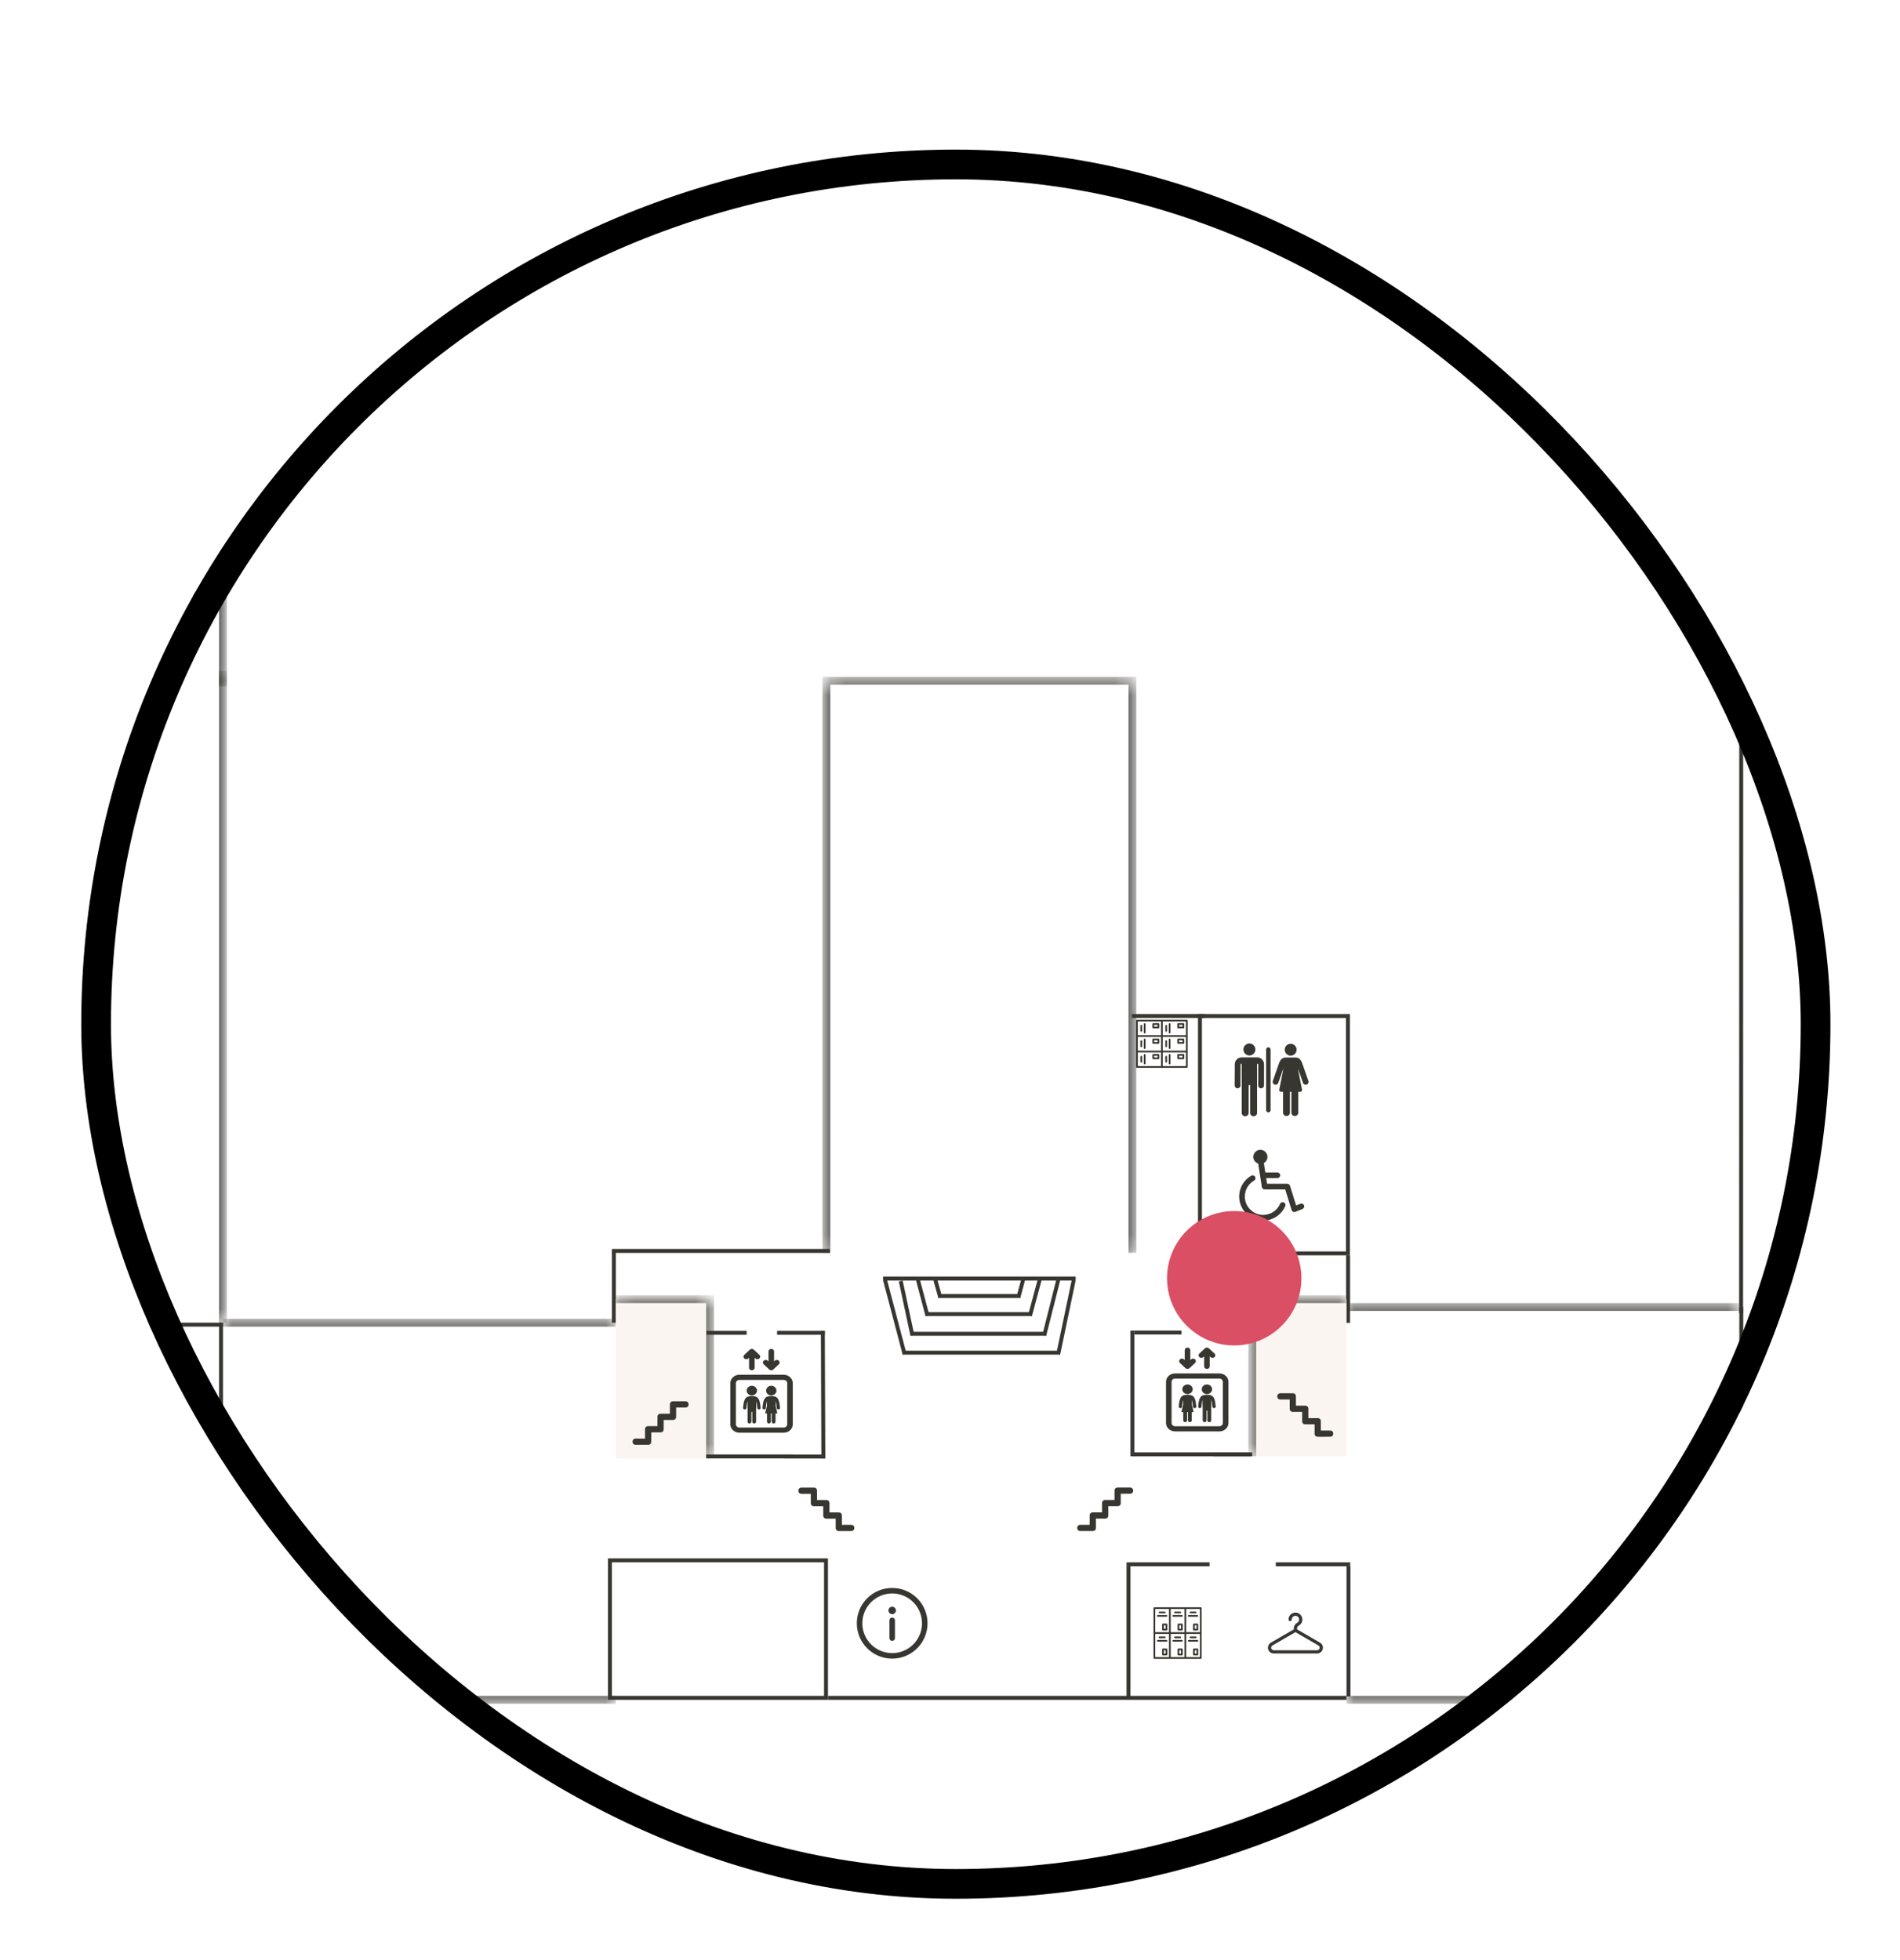 <svg width="127" height="131" viewBox="0 0 127 131" fill="none" xmlns="http://www.w3.org/2000/svg">
<g filter="url(#filter0_d_367_4016)">
<g clip-path="url(#clip0_367_4016)">
<rect x="0.431" width="116.919" height="116.919" rx="58.459" fill="white"/>
<g clip-path="url(#clip1_367_4016)">
<path d="M83.235 99.803L81.697 98.912V98.846C81.697 98.77 81.74 98.7 81.81 98.662C81.966 98.578 82.059 98.414 82.052 98.237C82.043 97.996 81.848 97.8 81.608 97.791C81.48 97.787 81.36 97.832 81.268 97.921C81.177 98.009 81.126 98.127 81.126 98.254C81.126 98.314 81.174 98.362 81.234 98.362C81.293 98.362 81.342 98.314 81.342 98.254C81.342 98.186 81.369 98.123 81.418 98.076C81.467 98.029 81.531 98.004 81.599 98.007C81.728 98.011 81.832 98.116 81.837 98.245C81.841 98.34 81.791 98.427 81.707 98.473C81.568 98.548 81.482 98.691 81.482 98.846V98.912L79.945 99.803C79.826 99.872 79.751 100 79.751 100.138C79.751 100.351 79.925 100.525 80.139 100.525H83.041C83.254 100.525 83.428 100.351 83.428 100.138C83.428 100 83.354 99.872 83.235 99.803ZM83.041 100.309H80.139C80.044 100.309 79.967 100.232 79.967 100.138C79.967 100.077 80 100.02 80.052 99.989L81.59 99.099L83.127 99.989C83.179 100.02 83.212 100.077 83.212 100.138C83.212 100.232 83.135 100.309 83.041 100.309Z" fill="#383630"/>
</g>
<g clip-path="url(#clip2_367_4016)">
<path d="M71.341 60.976L71.341 60.63C71.341 60.615 71.335 60.6 71.324 60.589C71.313 60.578 71.299 60.572 71.283 60.572C71.268 60.572 71.253 60.578 71.243 60.589C71.232 60.6 71.226 60.615 71.226 60.63L71.226 60.976C71.226 60.991 71.232 61.005 71.243 61.016C71.253 61.027 71.268 61.033 71.283 61.033C71.299 61.033 71.313 61.027 71.324 61.016C71.335 61.005 71.341 60.991 71.341 60.976Z" fill="#383630"/>
<path d="M71.57 61.089L71.57 60.515C71.57 60.499 71.564 60.485 71.554 60.474C71.543 60.463 71.528 60.457 71.513 60.457C71.498 60.457 71.483 60.463 71.472 60.474C71.462 60.485 71.456 60.499 71.456 60.515L71.456 61.089C71.456 61.104 71.462 61.119 71.472 61.13C71.483 61.14 71.498 61.147 71.513 61.147C71.528 61.147 71.543 61.14 71.554 61.13C71.564 61.119 71.57 61.104 71.57 61.089Z" fill="#383630"/>
<path d="M72.03 60.513L72.03 60.743C72.03 60.758 72.036 60.773 72.047 60.784C72.058 60.795 72.073 60.801 72.088 60.801L72.433 60.801C72.449 60.801 72.463 60.795 72.474 60.784C72.485 60.773 72.491 60.758 72.491 60.743L72.491 60.513C72.491 60.498 72.485 60.483 72.474 60.472C72.463 60.461 72.449 60.455 72.433 60.455L72.088 60.455C72.073 60.455 72.058 60.461 72.047 60.472C72.036 60.483 72.03 60.498 72.03 60.513ZM72.376 60.57L72.376 60.686L72.145 60.686L72.145 60.57L72.376 60.57Z" fill="#383630"/>
<path d="M71.341 59.94L71.341 59.594C71.341 59.579 71.335 59.564 71.324 59.553C71.313 59.542 71.299 59.536 71.283 59.536C71.268 59.536 71.253 59.542 71.243 59.553C71.232 59.564 71.226 59.579 71.226 59.594L71.226 59.94C71.226 59.955 71.232 59.969 71.243 59.98C71.253 59.991 71.268 59.997 71.283 59.997C71.299 59.997 71.313 59.991 71.324 59.98C71.335 59.969 71.341 59.955 71.341 59.94Z" fill="#383630"/>
<path d="M71.57 60.056L71.57 59.481C71.57 59.466 71.564 59.452 71.554 59.441C71.543 59.43 71.528 59.424 71.513 59.424C71.498 59.424 71.483 59.43 71.472 59.441C71.462 59.452 71.456 59.466 71.456 59.481L71.456 60.056C71.456 60.071 71.462 60.086 71.472 60.096C71.483 60.107 71.498 60.113 71.513 60.113C71.528 60.113 71.543 60.107 71.554 60.096C71.564 60.086 71.57 60.071 71.57 60.056Z" fill="#383630"/>
<path d="M72.03 59.481L72.03 59.711C72.03 59.726 72.036 59.741 72.047 59.752C72.058 59.763 72.073 59.769 72.088 59.769L72.433 59.769C72.449 59.769 72.463 59.763 72.474 59.752C72.485 59.741 72.491 59.726 72.491 59.711L72.491 59.481C72.491 59.465 72.485 59.451 72.474 59.44C72.463 59.429 72.449 59.423 72.433 59.423L72.088 59.423C72.073 59.423 72.058 59.429 72.047 59.44C72.036 59.451 72.03 59.465 72.03 59.481ZM72.376 59.538L72.376 59.653L72.145 59.653L72.145 59.538L72.376 59.538Z" fill="#383630"/>
<path d="M71.341 58.908L71.341 58.563C71.341 58.547 71.335 58.533 71.324 58.522C71.313 58.511 71.299 58.505 71.283 58.505C71.268 58.505 71.253 58.511 71.243 58.522C71.232 58.533 71.226 58.547 71.226 58.563L71.226 58.908C71.226 58.923 71.232 58.938 71.243 58.949C71.253 58.96 71.268 58.966 71.283 58.966C71.299 58.966 71.313 58.96 71.324 58.949C71.335 58.938 71.341 58.923 71.341 58.908Z" fill="#383630"/>
<path d="M71.57 59.022L71.57 58.447C71.57 58.432 71.564 58.417 71.554 58.407C71.543 58.396 71.528 58.39 71.513 58.39C71.498 58.39 71.483 58.396 71.472 58.407C71.462 58.417 71.456 58.432 71.456 58.447L71.456 59.022C71.456 59.037 71.462 59.051 71.472 59.062C71.483 59.073 71.498 59.079 71.513 59.079C71.528 59.079 71.543 59.073 71.554 59.062C71.564 59.051 71.57 59.037 71.57 59.022Z" fill="#383630"/>
<path d="M72.03 58.447L72.03 58.678C72.03 58.693 72.036 58.708 72.047 58.718C72.058 58.729 72.073 58.735 72.088 58.735L72.433 58.735C72.449 58.735 72.463 58.729 72.474 58.718C72.485 58.708 72.491 58.693 72.491 58.678L72.491 58.447C72.491 58.432 72.485 58.417 72.474 58.407C72.463 58.396 72.449 58.39 72.433 58.39L72.088 58.39C72.073 58.39 72.058 58.396 72.047 58.407C72.036 58.417 72.03 58.432 72.03 58.447ZM72.376 58.505L72.376 58.62L72.145 58.62L72.145 58.505L72.376 58.505Z" fill="#383630"/>
<path d="M73.007 60.976L73.007 60.63C73.007 60.615 73.001 60.6 72.99 60.589C72.979 60.578 72.965 60.572 72.949 60.572C72.934 60.572 72.919 60.578 72.909 60.589C72.898 60.6 72.892 60.615 72.892 60.63L72.892 60.976C72.892 60.991 72.898 61.005 72.909 61.016C72.919 61.027 72.934 61.033 72.949 61.033C72.965 61.033 72.979 61.027 72.99 61.016C73.001 61.005 73.007 60.991 73.007 60.976Z" fill="#383630"/>
<path d="M73.237 61.089L73.237 60.515C73.237 60.499 73.231 60.485 73.22 60.474C73.209 60.463 73.195 60.457 73.179 60.457C73.164 60.457 73.15 60.463 73.139 60.474C73.128 60.485 73.122 60.499 73.122 60.515L73.122 61.089C73.122 61.104 73.128 61.119 73.139 61.13C73.15 61.14 73.164 61.147 73.179 61.147C73.195 61.147 73.209 61.14 73.22 61.13C73.231 61.119 73.237 61.104 73.237 61.089Z" fill="#383630"/>
<path d="M73.696 60.513L73.696 60.743C73.696 60.758 73.702 60.773 73.713 60.784C73.724 60.795 73.738 60.801 73.754 60.801L74.099 60.801C74.114 60.801 74.129 60.795 74.14 60.784C74.151 60.773 74.157 60.758 74.157 60.743L74.157 60.513C74.157 60.498 74.151 60.483 74.14 60.472C74.129 60.461 74.114 60.455 74.099 60.455L73.754 60.455C73.738 60.455 73.724 60.461 73.713 60.472C73.702 60.483 73.696 60.498 73.696 60.513ZM74.041 60.57L74.041 60.686L73.811 60.686L73.811 60.57L74.041 60.57Z" fill="#383630"/>
<path d="M73.007 59.94L73.007 59.594C73.007 59.579 73.001 59.564 72.99 59.553C72.979 59.542 72.965 59.536 72.949 59.536C72.934 59.536 72.919 59.542 72.909 59.553C72.898 59.564 72.892 59.579 72.892 59.594L72.892 59.94C72.892 59.955 72.898 59.969 72.909 59.98C72.919 59.991 72.934 59.997 72.949 59.997C72.965 59.997 72.979 59.991 72.99 59.98C73.001 59.969 73.007 59.955 73.007 59.94Z" fill="#383630"/>
<path d="M73.179 59.424C73.164 59.424 73.15 59.43 73.139 59.441C73.128 59.452 73.122 59.466 73.122 59.481L73.122 60.056C73.122 60.071 73.128 60.086 73.139 60.096C73.15 60.107 73.164 60.113 73.179 60.113C73.195 60.113 73.209 60.107 73.22 60.096C73.231 60.086 73.237 60.071 73.237 60.056L73.237 59.481C73.237 59.466 73.231 59.452 73.22 59.441C73.209 59.43 73.195 59.424 73.179 59.424Z" fill="#383630"/>
<path d="M73.696 59.481L73.696 59.711C73.696 59.726 73.702 59.741 73.713 59.752C73.724 59.763 73.738 59.769 73.754 59.769L74.099 59.769C74.114 59.769 74.129 59.763 74.14 59.752C74.151 59.741 74.157 59.726 74.157 59.711L74.157 59.481C74.157 59.465 74.151 59.451 74.14 59.44C74.129 59.429 74.114 59.423 74.099 59.423L73.754 59.423C73.738 59.423 73.724 59.429 73.713 59.44C73.702 59.451 73.696 59.465 73.696 59.481ZM74.041 59.538L74.041 59.653L73.811 59.653L73.811 59.538L74.041 59.538Z" fill="#383630"/>
<path d="M70.996 58.161C70.981 58.161 70.967 58.167 70.956 58.178C70.945 58.189 70.939 58.204 70.939 58.219L70.939 61.321C70.939 61.336 70.945 61.35 70.956 61.361C70.967 61.372 70.981 61.378 70.996 61.378L74.328 61.378C74.343 61.378 74.358 61.372 74.368 61.361C74.379 61.35 74.385 61.336 74.385 61.321L74.385 58.219C74.385 58.204 74.379 58.189 74.368 58.178C74.358 58.167 74.343 58.161 74.328 58.161L70.996 58.161ZM71.054 58.276L72.605 58.276L72.605 59.195L71.054 59.195L71.054 58.276ZM72.72 60.229L72.72 59.31L74.27 59.31L74.27 60.229L72.72 60.229ZM71.054 59.31L72.605 59.31L72.605 60.229L71.054 60.229L71.054 59.31ZM71.054 60.344L72.605 60.344L72.605 61.263L71.054 61.263L71.054 60.344ZM74.27 60.344L74.27 61.263L72.72 61.263L72.72 60.344L74.27 60.344ZM74.27 58.276L74.27 59.195L72.72 59.195L72.72 58.276L74.27 58.276Z" fill="#383630"/>
<path d="M73.007 58.908L73.007 58.563C73.007 58.547 73.001 58.533 72.99 58.522C72.979 58.511 72.965 58.505 72.949 58.505C72.934 58.505 72.919 58.511 72.909 58.522C72.898 58.533 72.892 58.547 72.892 58.563L72.892 58.908C72.892 58.923 72.898 58.938 72.909 58.949C72.919 58.96 72.934 58.966 72.949 58.966C72.965 58.966 72.979 58.96 72.99 58.949C73.001 58.938 73.007 58.923 73.007 58.908Z" fill="#383630"/>
<path d="M73.237 59.022L73.237 58.447C73.237 58.432 73.231 58.417 73.22 58.407C73.209 58.396 73.195 58.39 73.179 58.39C73.164 58.39 73.15 58.396 73.139 58.407C73.128 58.417 73.122 58.432 73.122 58.447L73.122 59.022C73.122 59.037 73.128 59.051 73.139 59.062C73.15 59.073 73.164 59.079 73.179 59.079C73.195 59.079 73.209 59.073 73.22 59.062C73.231 59.051 73.237 59.037 73.237 59.022Z" fill="#383630"/>
<path d="M73.696 58.447L73.696 58.678C73.696 58.693 73.702 58.708 73.713 58.718C73.724 58.729 73.738 58.735 73.754 58.735L74.099 58.735C74.114 58.735 74.129 58.729 74.14 58.718C74.151 58.708 74.157 58.693 74.157 58.678L74.157 58.447C74.157 58.432 74.151 58.417 74.14 58.407C74.129 58.396 74.114 58.39 74.099 58.39L73.754 58.39C73.738 58.39 73.724 58.396 73.713 58.407C73.702 58.417 73.696 58.432 73.696 58.447ZM74.041 58.505L74.041 58.62L73.811 58.62L73.811 58.505L74.041 58.505Z" fill="#383630"/>
</g>
<g clip-path="url(#clip3_367_4016)">
<path d="M72.506 97.839H72.852C72.867 97.839 72.882 97.833 72.892 97.822C72.903 97.811 72.909 97.796 72.909 97.781C72.909 97.766 72.903 97.751 72.892 97.74C72.882 97.73 72.867 97.724 72.852 97.724H72.506C72.491 97.724 72.476 97.73 72.466 97.74C72.455 97.751 72.449 97.766 72.449 97.781C72.449 97.796 72.455 97.811 72.466 97.822C72.476 97.833 72.491 97.839 72.506 97.839Z" fill="#383630"/>
<path d="M72.391 98.067H72.965C72.981 98.067 72.995 98.061 73.006 98.05C73.017 98.039 73.023 98.025 73.023 98.01C73.023 97.994 73.017 97.98 73.006 97.969C72.995 97.958 72.981 97.952 72.965 97.952H72.391C72.376 97.952 72.361 97.958 72.35 97.969C72.34 97.98 72.334 97.994 72.334 98.01C72.334 98.025 72.34 98.039 72.35 98.05C72.361 98.061 72.376 98.067 72.391 98.067Z" fill="#383630"/>
<path d="M72.966 98.527H72.736C72.721 98.527 72.706 98.533 72.695 98.544C72.684 98.555 72.678 98.57 72.678 98.585V98.93C72.678 98.946 72.684 98.96 72.695 98.971C72.706 98.982 72.721 98.988 72.736 98.988H72.966C72.981 98.988 72.996 98.982 73.007 98.971C73.018 98.96 73.024 98.946 73.024 98.93V98.585C73.024 98.57 73.018 98.555 73.007 98.544C72.996 98.533 72.981 98.527 72.966 98.527ZM72.909 98.873H72.793V98.642H72.909V98.873Z" fill="#383630"/>
<path d="M73.54 97.839H73.886C73.901 97.839 73.916 97.833 73.927 97.822C73.938 97.811 73.944 97.796 73.944 97.781C73.944 97.766 73.938 97.751 73.927 97.74C73.916 97.73 73.901 97.724 73.886 97.724H73.54C73.525 97.724 73.51 97.73 73.5 97.74C73.489 97.751 73.483 97.766 73.483 97.781C73.483 97.796 73.489 97.811 73.5 97.822C73.51 97.833 73.525 97.839 73.54 97.839Z" fill="#383630"/>
<path d="M73.425 98.067H74C74.015 98.067 74.03 98.061 74.04 98.05C74.051 98.039 74.057 98.025 74.057 98.01C74.057 97.994 74.051 97.98 74.04 97.969C74.03 97.958 74.015 97.952 74 97.952H73.425C73.41 97.952 73.396 97.958 73.385 97.969C73.374 97.98 73.368 97.994 73.368 98.01C73.368 98.025 73.374 98.039 73.385 98.05C73.396 98.061 73.41 98.067 73.425 98.067Z" fill="#383630"/>
<path d="M74 98.527H73.77C73.754 98.527 73.74 98.533 73.729 98.544C73.718 98.555 73.712 98.57 73.712 98.585V98.93C73.712 98.946 73.718 98.96 73.729 98.971C73.74 98.982 73.754 98.988 73.77 98.988H74C74.015 98.988 74.03 98.982 74.041 98.971C74.052 98.96 74.058 98.946 74.058 98.93V98.585C74.058 98.57 74.052 98.555 74.041 98.544C74.03 98.533 74.015 98.527 74 98.527ZM73.942 98.873H73.827V98.642H73.942V98.873Z" fill="#383630"/>
<path d="M74.574 97.839H74.92C74.935 97.839 74.95 97.833 74.961 97.822C74.972 97.811 74.978 97.796 74.978 97.781C74.978 97.766 74.972 97.751 74.961 97.74C74.95 97.73 74.935 97.724 74.92 97.724H74.574C74.559 97.724 74.544 97.73 74.534 97.74C74.523 97.751 74.517 97.766 74.517 97.781C74.517 97.796 74.523 97.811 74.534 97.822C74.544 97.833 74.559 97.839 74.574 97.839Z" fill="#383630"/>
<path d="M74.459 98.067H75.033C75.049 98.067 75.063 98.061 75.074 98.05C75.085 98.039 75.091 98.025 75.091 98.01C75.091 97.994 75.085 97.98 75.074 97.969C75.063 97.958 75.049 97.952 75.033 97.952H74.459C74.444 97.952 74.429 97.958 74.418 97.969C74.407 97.98 74.401 97.994 74.401 98.01C74.401 98.025 74.407 98.039 74.418 98.05C74.429 98.061 74.444 98.067 74.459 98.067Z" fill="#383630"/>
<path d="M75.034 98.527H74.804C74.789 98.527 74.774 98.533 74.763 98.544C74.752 98.555 74.746 98.57 74.746 98.585V98.93C74.746 98.946 74.752 98.96 74.763 98.971C74.774 98.982 74.789 98.988 74.804 98.988H75.034C75.05 98.988 75.064 98.982 75.075 98.971C75.086 98.96 75.092 98.946 75.092 98.93V98.585C75.092 98.57 75.086 98.555 75.075 98.544C75.064 98.533 75.05 98.527 75.034 98.527ZM74.977 98.873H74.862V98.642H74.977V98.873Z" fill="#383630"/>
<path d="M72.506 99.504H72.852C72.867 99.504 72.882 99.498 72.892 99.487C72.903 99.476 72.909 99.462 72.909 99.446C72.909 99.431 72.903 99.416 72.892 99.406C72.882 99.395 72.867 99.389 72.852 99.389H72.506C72.491 99.389 72.476 99.395 72.466 99.406C72.455 99.416 72.449 99.431 72.449 99.446C72.449 99.462 72.455 99.476 72.466 99.487C72.476 99.498 72.491 99.504 72.506 99.504Z" fill="#383630"/>
<path d="M72.391 99.735H72.965C72.981 99.735 72.995 99.729 73.006 99.718C73.017 99.707 73.023 99.693 73.023 99.678C73.023 99.662 73.017 99.648 73.006 99.637C72.995 99.626 72.981 99.62 72.965 99.62H72.391C72.376 99.62 72.361 99.626 72.35 99.637C72.34 99.648 72.334 99.662 72.334 99.678C72.334 99.693 72.34 99.707 72.35 99.718C72.361 99.729 72.376 99.735 72.391 99.735Z" fill="#383630"/>
<path d="M72.966 100.192H72.736C72.721 100.192 72.706 100.198 72.695 100.209C72.684 100.22 72.678 100.235 72.678 100.25V100.596C72.678 100.611 72.684 100.626 72.695 100.636C72.706 100.647 72.721 100.653 72.736 100.653H72.966C72.981 100.653 72.996 100.647 73.007 100.636C73.018 100.626 73.024 100.611 73.024 100.596V100.25C73.024 100.235 73.018 100.22 73.007 100.209C72.996 100.198 72.981 100.192 72.966 100.192ZM72.909 100.538H72.793V100.308H72.909V100.538Z" fill="#383630"/>
<path d="M73.54 99.504H73.886C73.901 99.504 73.916 99.498 73.927 99.487C73.938 99.476 73.944 99.462 73.944 99.446C73.944 99.431 73.938 99.416 73.927 99.406C73.916 99.395 73.901 99.389 73.886 99.389H73.54C73.525 99.389 73.51 99.395 73.5 99.406C73.489 99.416 73.483 99.431 73.483 99.446C73.483 99.462 73.489 99.476 73.5 99.487C73.51 99.498 73.525 99.504 73.54 99.504Z" fill="#383630"/>
<path d="M74.057 99.678C74.057 99.662 74.051 99.648 74.04 99.637C74.03 99.626 74.015 99.62 74 99.62H73.425C73.41 99.62 73.396 99.626 73.385 99.637C73.374 99.648 73.368 99.662 73.368 99.678C73.368 99.693 73.374 99.707 73.385 99.718C73.396 99.729 73.41 99.735 73.425 99.735H74C74.015 99.735 74.03 99.729 74.04 99.718C74.051 99.707 74.057 99.693 74.057 99.678Z" fill="#383630"/>
<path d="M74 100.192H73.77C73.754 100.192 73.74 100.198 73.729 100.209C73.718 100.22 73.712 100.235 73.712 100.25V100.596C73.712 100.611 73.718 100.626 73.729 100.636C73.74 100.647 73.754 100.653 73.77 100.653H74C74.015 100.653 74.03 100.647 74.041 100.636C74.052 100.626 74.058 100.611 74.058 100.596V100.25C74.058 100.235 74.052 100.22 74.041 100.209C74.03 100.198 74.015 100.192 74 100.192ZM73.942 100.538H73.827V100.308H73.942V100.538Z" fill="#383630"/>
<path d="M75.321 97.493C75.321 97.478 75.315 97.463 75.304 97.452C75.293 97.442 75.279 97.436 75.263 97.436H72.162C72.147 97.436 72.132 97.442 72.121 97.452C72.11 97.463 72.104 97.478 72.104 97.493V100.824C72.104 100.84 72.11 100.854 72.121 100.865C72.132 100.876 72.147 100.882 72.162 100.882H75.263C75.279 100.882 75.293 100.876 75.304 100.865C75.315 100.854 75.321 100.84 75.321 100.824V97.493ZM75.206 97.55V99.101H74.287V97.55H75.206ZM73.253 99.216H74.172V100.767H73.253V99.216ZM74.172 97.55V99.101H73.253V97.55H74.172ZM73.138 97.55V99.101H72.219V97.55H73.138ZM73.138 100.767H72.219V99.216H73.138V100.767ZM75.206 100.767H74.287V99.216H75.206V100.767Z" fill="#383630"/>
<path d="M74.574 99.504H74.92C74.935 99.504 74.95 99.498 74.961 99.487C74.972 99.476 74.978 99.462 74.978 99.446C74.978 99.431 74.972 99.416 74.961 99.406C74.95 99.395 74.935 99.389 74.92 99.389H74.574C74.559 99.389 74.544 99.395 74.534 99.406C74.523 99.416 74.517 99.431 74.517 99.446C74.517 99.462 74.523 99.476 74.534 99.487C74.544 99.498 74.559 99.504 74.574 99.504Z" fill="#383630"/>
<path d="M74.459 99.735H75.033C75.049 99.735 75.063 99.729 75.074 99.718C75.085 99.707 75.091 99.693 75.091 99.678C75.091 99.662 75.085 99.648 75.074 99.637C75.063 99.626 75.049 99.62 75.033 99.62H74.459C74.444 99.62 74.429 99.626 74.418 99.637C74.407 99.648 74.401 99.662 74.401 99.678C74.401 99.693 74.407 99.707 74.418 99.718C74.429 99.729 74.444 99.735 74.459 99.735Z" fill="#383630"/>
<path d="M75.034 100.192H74.804C74.789 100.192 74.774 100.198 74.763 100.209C74.752 100.22 74.746 100.235 74.746 100.25V100.596C74.746 100.611 74.752 100.626 74.763 100.636C74.774 100.647 74.789 100.653 74.804 100.653H75.034C75.05 100.653 75.064 100.647 75.075 100.636C75.086 100.626 75.092 100.611 75.092 100.596V100.25C75.092 100.235 75.086 100.22 75.075 100.209C75.064 100.198 75.05 100.192 75.034 100.192ZM74.977 100.538H74.862V100.308H74.977V100.538Z" fill="#383630"/>
</g>
<g clip-path="url(#clip4_367_4016)">
<path d="M79.032 60.679C78.469 60.679 78.461 60.679 77.993 60.679C77.742 60.679 77.537 60.883 77.535 61.134L77.528 62.554C77.528 62.66 77.614 62.747 77.72 62.748C77.721 62.748 77.721 62.748 77.721 62.748C77.828 62.748 77.914 62.662 77.915 62.556L77.922 61.136C77.922 61.136 77.922 61.135 77.922 61.135C77.922 61.114 77.939 61.097 77.96 61.097C77.981 61.097 77.999 61.115 77.999 61.136L77.999 64.385C77.999 64.513 78.102 64.617 78.231 64.617C78.359 64.617 78.462 64.513 78.462 64.385V62.531H78.563V64.385C78.563 64.513 78.666 64.617 78.794 64.617C78.923 64.617 79.026 64.513 79.026 64.385C79.026 61.319 79.022 63.072 79.022 61.139C79.022 61.117 79.039 61.099 79.061 61.098C79.083 61.097 79.101 61.114 79.103 61.135V61.135L79.102 62.554C79.102 62.661 79.188 62.748 79.295 62.748C79.295 62.748 79.295 62.748 79.295 62.748C79.402 62.748 79.488 62.661 79.488 62.555L79.49 61.135C79.49 61.135 79.49 61.134 79.49 61.134C79.488 60.883 79.283 60.679 79.032 60.679Z" fill="#383630"/>
<path d="M78.512 60.552C78.733 60.552 78.913 60.373 78.913 60.151C78.913 59.93 78.733 59.751 78.512 59.751C78.291 59.751 78.112 59.93 78.112 60.151C78.112 60.373 78.291 60.552 78.512 60.552Z" fill="#383630"/>
<path d="M82.456 62.254C82.452 62.244 82.101 61.242 82.046 61.081C81.957 60.822 81.807 60.69 81.602 60.69C81.315 60.69 81.221 60.69 80.934 60.69C80.728 60.69 80.579 60.822 80.49 61.081C80.435 61.242 80.083 62.244 80.08 62.254C80.045 62.354 80.097 62.464 80.198 62.499C80.298 62.534 80.407 62.481 80.442 62.381C80.453 62.349 80.665 61.761 80.783 61.423C80.77 61.524 80.806 61.315 80.508 62.851C80.496 62.917 80.547 62.978 80.613 62.978C80.654 62.978 80.704 62.978 80.76 62.978V64.369C80.76 64.496 80.863 64.599 80.99 64.599C81.117 64.599 81.22 64.496 81.22 64.369V62.978C81.253 62.978 81.286 62.978 81.319 62.978V64.369C81.319 64.496 81.422 64.599 81.55 64.599C81.677 64.599 81.78 64.496 81.78 64.369V62.978C81.835 62.978 81.885 62.978 81.926 62.978C81.993 62.978 82.044 62.916 82.031 62.851C81.736 61.329 81.769 61.505 81.759 61.423C81.877 61.764 82.083 62.349 82.094 62.381C82.129 62.481 82.239 62.534 82.338 62.499C82.438 62.464 82.491 62.354 82.456 62.254Z" fill="#383630"/>
<path d="M81.27 60.564C81.489 60.564 81.667 60.386 81.667 60.166C81.667 59.947 81.489 59.769 81.27 59.769C81.05 59.769 80.872 59.947 80.872 60.166C80.872 60.386 81.05 60.564 81.27 60.564Z" fill="#383630"/>
<path d="M79.779 60.007C79.697 60.007 79.631 60.073 79.631 60.155V64.209C79.631 64.291 79.697 64.357 79.779 64.357C79.861 64.357 79.927 64.291 79.927 64.209V60.155C79.927 60.073 79.861 60.007 79.779 60.007Z" fill="#383630"/>
</g>
<mask id="path-47-inside-1_367_4016" fill="white">
<path d="M-14.251 13.296H9.906V35.877H-14.251V13.296Z"/>
</mask>
<path d="M-14.251 13.296V13.033H-14.513V13.296H-14.251ZM9.906 13.296H10.169V13.033H9.906V13.296ZM-14.251 13.296V13.559H9.906V13.296V13.033H-14.251V13.296ZM9.906 13.296H9.644V35.877H9.906H10.169V13.296H9.906ZM-14.251 35.877H-13.988V13.296H-14.251H-14.513V35.877H-14.251Z" fill="#383630" mask="url(#path-47-inside-1_367_4016)"/>
<mask id="path-49-inside-2_367_4016" fill="white">
<path d="M-14.251 78.415H9.906V103.622H-14.251V78.415Z"/>
</mask>
<path d="M-14.251 103.622H-14.513V103.885H-14.251V103.622ZM9.906 103.622V103.36H-14.251V103.622V103.885H9.906V103.622ZM-14.251 103.622H-13.988V78.415H-14.251H-14.513V103.622H-14.251Z" fill="#383630" mask="url(#path-49-inside-2_367_4016)"/>
<mask id="path-51-inside-3_367_4016" fill="white">
<path d="M9.907 78.415H36.164V103.622H9.907V78.415Z"/>
</mask>
<path d="M9.907 78.415V78.678H36.164V78.415V78.153H9.907V78.415ZM36.164 103.622V103.36H9.907V103.622V103.885H36.164V103.622Z" fill="#383630" mask="url(#path-51-inside-3_367_4016)"/>
<mask id="path-53-inside-4_367_4016" fill="white">
<path d="M85.004 77.365H111.261V103.623H85.004V77.365Z"/>
</mask>
<path d="M85.004 77.365V77.628H111.261V77.365V77.103H85.004V77.365ZM111.261 103.623V103.36H85.004V103.623V103.885H111.261V103.623Z" fill="#383630" mask="url(#path-53-inside-4_367_4016)"/>
<mask id="path-55-inside-5_367_4016" fill="white">
<path d="M111.261 13.82H135.418V103.622H111.261V13.82Z"/>
</mask>
<path d="M135.418 13.82H135.68V13.558H135.418V13.82ZM135.418 103.622V103.884H135.68V103.622H135.418ZM111.261 13.82V14.083H135.418V13.82V13.558H111.261V13.82ZM135.418 13.82H135.155V103.622H135.418H135.68V13.82H135.418ZM135.418 103.622V103.359H111.261V103.622V103.884H135.418V103.622Z" fill="#383630" mask="url(#path-55-inside-5_367_4016)"/>
<rect x="75.208" y="57.917" width="9.892" height="15.864" stroke="#383630" stroke-width="0.263"/>
<mask id="path-58-inside-6_367_4016" fill="white">
<path d="M50.235 35.504H70.694V73.747H50.235V35.504Z"/>
</mask>
<path d="M50.235 35.504V35.241H49.972V35.504H50.235ZM70.694 35.504H70.957V35.241H70.694V35.504ZM50.235 35.504V35.767H70.694V35.504V35.241H50.235V35.504ZM70.694 35.504H70.431V73.747H70.694H70.957V35.504H70.694ZM50.235 73.747H50.497V35.504H50.235H49.972V73.747H50.235Z" fill="#383630" mask="url(#path-58-inside-6_367_4016)"/>
<mask id="path-60-inside-7_367_4016" fill="white">
<path d="M-14.251 34.828H9.906V78.416H-14.251V34.828Z"/>
</mask>
<path d="M9.906 34.828H9.644V78.416H9.906H10.169V34.828H9.906ZM-14.251 78.416H-13.988V34.828H-14.251H-14.513V78.416H-14.251Z" fill="#383630" mask="url(#path-60-inside-7_367_4016)"/>
<line x1="70.66" y1="57.914" x2="75.538" y2="57.914" stroke="#383630" stroke-width="0.263"/>
<path d="M36.034 78.415L36.034 73.689" stroke="#383630" stroke-width="0.263"/>
<line x1="35.902" y1="73.616" x2="50.475" y2="73.616" stroke="#383630" stroke-width="0.263"/>
<rect x="35.77" y="94.3" width="14.442" height="9.19" stroke="#383630" stroke-width="0.263"/>
<line x1="70.431" y1="94.695" x2="70.431" y2="103.492" stroke="#383630" stroke-width="0.263"/>
<line x1="85.135" y1="94.695" x2="85.135" y2="103.387" stroke="#383630" stroke-width="0.263"/>
<line x1="70.3" y1="94.564" x2="75.85" y2="94.564" stroke="#383630" stroke-width="0.263"/>
<line x1="80.277" y1="94.564" x2="85.251" y2="94.564" stroke="#383630" stroke-width="0.263"/>
<line x1="50.343" y1="103.49" x2="85.003" y2="103.49" stroke="#383630" stroke-width="0.263"/>
<line x1="85.109" y1="73.914" x2="85.109" y2="78.426" stroke="#383630" stroke-width="0.263"/>
<g clip-path="url(#clip5_367_4016)">
<path d="M49.403 89.435L48.572 89.436C48.447 89.436 48.364 89.519 48.364 89.644C48.364 89.768 48.447 89.851 48.572 89.851L49.195 89.851L49.196 90.474C49.196 90.599 49.279 90.682 49.404 90.682L50.027 90.681L50.027 91.305C50.028 91.429 50.111 91.512 50.235 91.512L50.859 91.512L50.859 92.135C50.859 92.26 50.943 92.343 51.067 92.343L51.898 92.342C52.023 92.342 52.106 92.258 52.106 92.134C52.106 92.009 52.023 91.926 51.898 91.926L51.275 91.927L51.274 91.303C51.274 91.179 51.191 91.096 51.066 91.096L50.443 91.096L50.442 90.473C50.442 90.348 50.359 90.265 50.234 90.266L49.611 90.266L49.611 89.643C49.61 89.518 49.527 89.435 49.403 89.435Z" fill="#383630"/>
</g>
<path d="M69.705 89.431L70.536 89.431C70.661 89.431 70.744 89.514 70.744 89.639C70.744 89.763 70.661 89.847 70.536 89.847L69.913 89.847L69.913 90.47C69.913 90.595 69.83 90.678 69.705 90.678L69.082 90.678L69.082 91.301C69.082 91.426 68.999 91.509 68.874 91.509L68.251 91.509L68.251 92.132C68.251 92.257 68.168 92.34 68.043 92.34L67.212 92.34C67.087 92.34 67.004 92.257 67.004 92.132C67.004 92.007 67.087 91.924 67.212 91.924L67.835 91.924L67.835 91.301C67.835 91.176 67.918 91.093 68.043 91.093L68.666 91.093L68.666 90.47C68.666 90.345 68.749 90.262 68.874 90.262L69.498 90.262L69.498 89.639C69.498 89.514 69.581 89.431 69.705 89.431Z" fill="#383630"/>
<path d="M45.254 83.274C45.445 83.274 45.601 83.13 45.601 82.953C45.601 82.775 45.445 82.631 45.254 82.631C45.063 82.631 44.907 82.775 44.907 82.953C44.907 83.13 45.063 83.274 45.254 83.274Z" fill="#383630"/>
<path d="M45.254 83.317C44.839 83.317 44.719 83.479 44.668 84.105C44.664 84.161 44.709 84.21 44.77 84.214C44.772 84.214 44.775 84.215 44.778 84.215C44.835 84.215 44.883 84.174 44.887 84.12C44.906 83.889 44.931 83.748 44.967 83.66C44.963 83.678 44.961 83.695 44.961 83.714V84.106C44.961 84.128 44.964 84.148 44.969 84.168V85.03C44.969 85.096 45.026 85.149 45.097 85.149C45.168 85.149 45.225 85.096 45.225 85.03V84.377C45.235 84.378 45.245 84.379 45.254 84.379C45.264 84.379 45.274 84.378 45.283 84.377V85.03C45.283 85.096 45.34 85.149 45.411 85.149C45.482 85.149 45.539 85.096 45.539 85.03V84.168C45.544 84.148 45.547 84.128 45.547 84.106V83.714C45.547 83.696 45.545 83.678 45.542 83.661C45.578 83.748 45.602 83.889 45.621 84.12C45.626 84.176 45.678 84.218 45.739 84.214C45.799 84.21 45.845 84.161 45.84 84.105C45.79 83.479 45.669 83.317 45.254 83.317Z" fill="#383630"/>
<path d="M46.553 83.274C46.745 83.274 46.9 83.13 46.9 82.953C46.9 82.775 46.745 82.631 46.553 82.631C46.362 82.631 46.207 82.775 46.207 82.953C46.207 83.13 46.362 83.274 46.553 83.274Z" fill="#383630"/>
<path d="M46.553 83.317C46.138 83.317 46.017 83.479 45.967 84.105C45.962 84.161 46.008 84.21 46.068 84.214C46.071 84.214 46.074 84.215 46.077 84.215C46.133 84.215 46.182 84.174 46.186 84.12C46.204 83.902 46.227 83.763 46.26 83.675V83.987L46.151 84.442C46.148 84.451 46.151 84.46 46.157 84.468C46.163 84.475 46.172 84.479 46.182 84.479H46.267V85.03C46.267 85.096 46.325 85.149 46.396 85.149C46.467 85.149 46.524 85.096 46.524 85.03V84.479H46.582V85.03C46.582 85.096 46.639 85.149 46.71 85.149C46.781 85.149 46.838 85.096 46.838 85.03V84.479H46.924C46.924 84.479 46.924 84.479 46.924 84.479C46.942 84.479 46.956 84.465 46.956 84.449C46.956 84.445 46.956 84.441 46.954 84.438L46.846 83.987V83.675C46.879 83.763 46.902 83.901 46.92 84.12C46.924 84.176 46.977 84.219 47.038 84.214C47.098 84.21 47.143 84.161 47.139 84.105C47.088 83.479 46.968 83.317 46.553 83.317Z" fill="#383630"/>
<path d="M47.386 81.893H44.422C44.089 81.893 43.817 82.145 43.817 82.454V85.206C43.817 85.516 44.089 85.768 44.422 85.768H47.386C47.719 85.768 47.991 85.516 47.991 85.206V82.454C47.991 82.145 47.719 81.893 47.386 81.893ZM47.618 85.206C47.618 85.325 47.514 85.422 47.386 85.422H44.422C44.294 85.422 44.19 85.325 44.19 85.206V82.454C44.19 82.335 44.294 82.238 44.422 82.238H47.386C47.514 82.238 47.619 82.335 47.619 82.454V85.206H47.618Z" fill="#383630"/>
<path d="M45.013 80.806C45.031 80.789 45.05 80.773 45.068 80.756V81.387C45.068 81.416 45.067 81.444 45.076 81.472C45.101 81.546 45.18 81.597 45.264 81.593C45.348 81.589 45.421 81.53 45.437 81.454C45.442 81.43 45.44 81.405 45.44 81.381V80.756C45.483 80.796 45.523 80.84 45.586 80.853C45.681 80.872 45.779 80.818 45.805 80.731C45.824 80.669 45.803 80.604 45.754 80.559L45.386 80.216C45.328 80.163 45.238 80.151 45.166 80.186C45.137 80.201 45.114 80.224 45.091 80.245L44.764 80.549C44.748 80.564 44.732 80.579 44.721 80.597C44.691 80.644 44.688 80.704 44.711 80.754C44.763 80.863 44.922 80.891 45.013 80.806Z" fill="#383630"/>
<path d="M46.422 81.543C46.479 81.596 46.57 81.609 46.642 81.573C46.671 81.558 46.693 81.536 46.717 81.514L47.043 81.21C47.06 81.195 47.075 81.181 47.087 81.162C47.117 81.115 47.12 81.056 47.096 81.006C47.045 80.896 46.885 80.868 46.794 80.953C46.776 80.97 46.758 80.987 46.74 81.004V80.372C46.74 80.343 46.741 80.315 46.732 80.288C46.707 80.213 46.628 80.162 46.543 80.166C46.459 80.171 46.387 80.229 46.371 80.306C46.366 80.329 46.368 80.355 46.368 80.379V81.004C46.324 80.963 46.284 80.919 46.221 80.906C46.126 80.887 46.029 80.941 46.002 81.028C45.983 81.091 46.005 81.155 46.053 81.201L46.422 81.543Z" fill="#383630"/>
<mask id="path-81-inside-8_367_4016" fill="white">
<path d="M36.164 76.84H42.465V87.492H36.164V76.84Z"/>
</mask>
<path d="M36.164 76.84H42.465V87.492H36.164V76.84Z" fill="#FAF5F0"/>
<path d="M42.465 76.84H42.728V76.577H42.465V76.84ZM36.164 76.84V77.102H42.465V76.84V76.577H36.164V76.84ZM42.465 76.84H42.203V87.492H42.465H42.728V76.84H42.465Z" fill="#383630" mask="url(#path-81-inside-8_367_4016)"/>
<line x1="42.203" y1="87.354" x2="47.99" y2="87.354" stroke="#383630" stroke-width="0.263"/>
<line x1="47.412" y1="87.36" x2="50.133" y2="87.36" stroke="#383630" stroke-width="0.263"/>
<line x1="50.034" y1="87.492" x2="50.001" y2="78.96" stroke="#383630" stroke-width="0.263"/>
<line x1="44.908" y1="79.091" x2="42.227" y2="79.091" stroke="#383630" stroke-width="0.263"/>
<line x1="50.133" y1="79.091" x2="46.942" y2="79.091" stroke="#383630" stroke-width="0.263"/>
<g clip-path="url(#clip6_367_4016)">
<path d="M39.987 83.667L40.819 83.668C40.943 83.668 41.026 83.751 41.026 83.876C41.026 84.001 40.943 84.084 40.818 84.084L40.195 84.083L40.194 84.707C40.194 84.831 40.111 84.914 39.986 84.914L39.362 84.914L39.362 85.537C39.362 85.662 39.279 85.745 39.154 85.745L38.53 85.745L38.53 86.368C38.53 86.493 38.447 86.576 38.322 86.576L37.49 86.575C37.365 86.575 37.282 86.492 37.283 86.367C37.283 86.242 37.366 86.159 37.491 86.159L38.114 86.16L38.115 85.536C38.115 85.412 38.198 85.329 38.323 85.329L38.946 85.329L38.947 84.706C38.947 84.581 39.03 84.498 39.155 84.498L39.779 84.498L39.779 83.875C39.779 83.75 39.862 83.667 39.987 83.667Z" fill="#383630"/>
</g>
<line x1="54.03" y1="75.462" x2="66.898" y2="75.462" stroke="#383630" stroke-width="0.263"/>
<line x1="54.157" y1="75.559" x2="55.464" y2="80.516" stroke="#383630" stroke-width="0.263"/>
<line x1="55.337" y1="80.418" x2="65.863" y2="80.418" stroke="#383630" stroke-width="0.263"/>
<line x1="55.855" y1="79.155" x2="64.93" y2="79.155" stroke="#383630" stroke-width="0.263"/>
<line x1="56.862" y1="77.838" x2="63.976" y2="77.838" stroke="#383630" stroke-width="0.263"/>
<line x1="57.717" y1="76.627" x2="63.197" y2="76.627" stroke="#383630" stroke-width="0.263"/>
<line x1="65.734" y1="80.523" x2="66.77" y2="75.566" stroke="#383630" stroke-width="0.263"/>
<line x1="64.803" y1="79.254" x2="65.735" y2="75.563" stroke="#383630" stroke-width="0.263"/>
<line x1="63.849" y1="77.935" x2="64.53" y2="75.408" stroke="#383630" stroke-width="0.263"/>
<line x1="63.071" y1="76.725" x2="63.425" y2="75.41" stroke="#383630" stroke-width="0.263"/>
<line x1="57.845" y1="76.717" x2="57.52" y2="75.553" stroke="#383630" stroke-width="0.263"/>
<line x1="56.99" y1="77.938" x2="56.338" y2="75.483" stroke="#383630" stroke-width="0.263"/>
<line x1="55.983" y1="79.255" x2="55.208" y2="75.629" stroke="#383630" stroke-width="0.263"/>
<line x1="111.392" y1="13.82" x2="111.379" y2="77.776" stroke="#383630" stroke-width="0.263"/>
<g clip-path="url(#clip7_367_4016)">
<path d="M80.81 70.374C80.714 70.331 80.603 70.376 80.562 70.472C80.367 70.919 79.925 71.209 79.436 71.209C78.758 71.209 78.207 70.657 78.207 69.98C78.207 69.54 78.444 69.133 78.825 68.915C78.915 68.863 78.947 68.748 78.895 68.657C78.844 68.566 78.728 68.534 78.637 68.587C78.139 68.871 77.829 69.405 77.829 69.98C77.829 70.866 78.55 71.587 79.436 71.587C80.076 71.587 80.654 71.208 80.908 70.622C80.95 70.526 80.906 70.415 80.81 70.374Z" fill="#383630"/>
<path d="M82.164 70.569C82.125 70.472 82.016 70.425 81.918 70.464L81.635 70.577L81.224 69.26C81.199 69.181 81.126 69.127 81.043 69.127H79.693L79.634 68.749H80.381C80.486 68.749 80.57 68.664 80.57 68.56C80.57 68.455 80.486 68.371 80.381 68.371H79.575L79.478 67.741C79.621 67.66 79.719 67.508 79.719 67.331C79.719 67.07 79.507 66.858 79.247 66.858C78.986 66.858 78.774 67.07 78.774 67.331C78.774 67.54 78.912 67.716 79.101 67.778L79.344 69.345C79.358 69.437 79.437 69.505 79.53 69.505H80.904L81.335 70.885C81.351 70.935 81.387 70.977 81.434 70.999C81.46 71.012 81.488 71.018 81.516 71.018C81.539 71.018 81.563 71.013 81.586 71.004L82.058 70.815C82.155 70.776 82.203 70.666 82.164 70.569Z" fill="#383630"/>
</g>
<mask id="path-105-inside-9_367_4016" fill="white">
<path d="M85.004 76.84H78.702V87.343H85.004V76.84Z"/>
</mask>
<path d="M85.004 76.84H78.702V87.343H85.004V76.84Z" fill="#FAF5F0"/>
<path d="M78.702 76.84H78.439V76.577H78.702V76.84ZM85.004 76.84V77.102H78.702V76.84V76.577H85.004V76.84ZM78.702 76.84H78.964V87.343H78.702H78.439V76.84H78.702Z" fill="#383630" mask="url(#path-105-inside-9_367_4016)"/>
<line y1="-0.131" x2="2.626" y2="-0.131" transform="matrix(1 0 0 -1 76.076 78.94)" stroke="#383630" stroke-width="0.263"/>
<line y1="-0.131" x2="3.151" y2="-0.131" transform="matrix(1 0 0 -1 70.824 78.94)" stroke="#383630" stroke-width="0.263"/>
<line x1="70.693" y1="87.344" x2="70.693" y2="78.941" stroke="#383630" stroke-width="0.263"/>
<path d="M75.674 83.185C75.483 83.185 75.328 83.041 75.328 82.864C75.328 82.686 75.483 82.542 75.674 82.542C75.866 82.542 76.021 82.686 76.021 82.864C76.021 83.041 75.866 83.185 75.674 83.185Z" fill="#383630"/>
<path d="M75.674 83.23C76.09 83.23 76.21 83.391 76.261 84.017C76.265 84.073 76.22 84.122 76.159 84.126C76.156 84.126 76.154 84.127 76.151 84.127C76.094 84.127 76.046 84.086 76.041 84.032C76.023 83.801 75.998 83.66 75.962 83.573C75.966 83.59 75.968 83.608 75.968 83.626V84.019C75.968 84.04 75.965 84.06 75.96 84.08V84.942C75.96 85.008 75.903 85.061 75.832 85.061C75.761 85.061 75.704 85.008 75.704 84.942V84.29C75.694 84.29 75.684 84.291 75.674 84.291C75.665 84.291 75.655 84.29 75.646 84.29V84.942C75.646 85.008 75.588 85.061 75.517 85.061C75.447 85.061 75.389 85.008 75.389 84.942V84.08C75.384 84.061 75.381 84.04 75.381 84.019V83.626C75.381 83.608 75.383 83.59 75.387 83.573C75.351 83.66 75.326 83.801 75.308 84.032C75.303 84.088 75.25 84.13 75.19 84.126C75.129 84.122 75.084 84.073 75.088 84.017C75.139 83.391 75.26 83.23 75.674 83.23Z" fill="#383630"/>
<path d="M74.375 83.185C74.184 83.185 74.029 83.041 74.029 82.864C74.029 82.686 74.184 82.542 74.375 82.542C74.567 82.542 74.722 82.686 74.722 82.864C74.722 83.041 74.567 83.185 74.375 83.185Z" fill="#383630"/>
<path d="M74.376 83.23C74.79 83.23 74.911 83.391 74.962 84.017C74.966 84.073 74.921 84.122 74.86 84.126C74.857 84.126 74.855 84.127 74.852 84.127C74.795 84.127 74.747 84.086 74.742 84.032C74.725 83.814 74.702 83.675 74.669 83.587V83.899L74.778 84.355C74.78 84.363 74.778 84.373 74.771 84.38C74.765 84.387 74.756 84.391 74.746 84.391H74.661V84.942C74.661 85.008 74.603 85.061 74.533 85.061C74.462 85.061 74.404 85.008 74.404 84.942V84.391H74.347V84.942C74.347 85.008 74.289 85.061 74.218 85.061C74.147 85.061 74.09 85.008 74.09 84.942V84.391H74.004C74.004 84.391 74.004 84.391 74.004 84.391C73.986 84.391 73.972 84.377 73.972 84.361C73.972 84.357 73.973 84.353 73.974 84.35L74.082 83.899V83.587C74.049 83.675 74.026 83.814 74.009 84.032C74.004 84.088 73.951 84.131 73.891 84.126C73.83 84.122 73.785 84.073 73.789 84.017C73.84 83.391 73.96 83.23 74.376 83.23Z" fill="#383630"/>
<path d="M73.544 81.805H76.507C76.841 81.805 77.112 82.057 77.112 82.367V85.118C77.112 85.428 76.841 85.68 76.507 85.68H73.544C73.21 85.68 72.939 85.428 72.939 85.118V82.367C72.939 82.057 73.21 81.805 73.544 81.805ZM73.311 85.118C73.311 85.237 73.415 85.334 73.544 85.334H76.507C76.635 85.334 76.74 85.237 76.74 85.118V82.367C76.74 82.247 76.635 82.15 76.507 82.15H73.544C73.415 82.15 73.311 82.247 73.311 82.367V85.118H73.311Z" fill="#383630"/>
<path d="M75.915 80.717C75.897 80.701 75.879 80.684 75.86 80.667V81.299C75.86 81.327 75.861 81.355 75.852 81.383C75.827 81.458 75.748 81.508 75.664 81.504C75.58 81.5 75.508 81.441 75.492 81.365C75.487 81.341 75.488 81.316 75.488 81.292V80.667C75.445 80.707 75.405 80.751 75.342 80.764C75.247 80.783 75.149 80.729 75.123 80.642C75.104 80.58 75.125 80.515 75.174 80.47L75.543 80.127C75.6 80.074 75.691 80.062 75.762 80.097C75.792 80.112 75.814 80.135 75.837 80.156L76.164 80.46C76.18 80.475 76.196 80.49 76.208 80.508C76.237 80.556 76.241 80.615 76.217 80.665C76.165 80.774 76.006 80.802 75.915 80.717Z" fill="#383630"/>
<path d="M74.507 81.454C74.45 81.507 74.359 81.52 74.288 81.484C74.258 81.47 74.236 81.447 74.213 81.425L73.886 81.122C73.87 81.107 73.854 81.092 73.842 81.073C73.813 81.026 73.809 80.967 73.833 80.917C73.885 80.807 74.044 80.779 74.135 80.864C74.153 80.881 74.171 80.898 74.189 80.915V80.283C74.189 80.254 74.189 80.227 74.198 80.199C74.223 80.124 74.302 80.073 74.386 80.077C74.47 80.082 74.542 80.14 74.558 80.217C74.563 80.241 74.562 80.266 74.562 80.29V80.915C74.605 80.874 74.645 80.83 74.708 80.817C74.803 80.798 74.901 80.853 74.927 80.939C74.946 81.002 74.925 81.067 74.876 81.112L74.507 81.454Z" fill="#383630"/>
<g clip-path="url(#clip8_367_4016)">
<path d="M81.415 83.13L80.584 83.131C80.459 83.131 80.376 83.214 80.376 83.339C80.376 83.464 80.46 83.547 80.584 83.547L81.207 83.546L81.208 84.169C81.208 84.294 81.291 84.377 81.416 84.377L82.039 84.376L82.04 85C82.04 85.124 82.123 85.207 82.248 85.207L82.871 85.207L82.871 85.83C82.872 85.955 82.955 86.038 83.079 86.038L83.911 86.037C84.035 86.037 84.118 85.954 84.118 85.829C84.118 85.704 84.035 85.621 83.91 85.621L83.287 85.622L83.286 84.999C83.286 84.874 83.203 84.791 83.078 84.791L82.455 84.792L82.455 84.168C82.454 84.044 82.371 83.961 82.247 83.961L81.623 83.961L81.623 83.338C81.623 83.213 81.54 83.13 81.415 83.13Z" fill="#383630"/>
</g>
<path d="M0.979 13.559H-5.323V18.448H0.979V13.559Z" fill="#FAF5F0"/>
<line y1="-0.131" x2="2.626" y2="-0.131" transform="matrix(-1 0 0 1 78.702 87.344)" stroke="#383630" stroke-width="0.263"/>
<line x1="78.621" y1="87.214" x2="70.744" y2="87.214" stroke="#383630" stroke-width="0.263"/>
<line x1="111.392" y1="77.365" x2="111.392" y2="88.393" stroke="#383630" stroke-width="0.263"/>
<line x1="111.392" y1="92.068" x2="111.392" y2="103.097" stroke="#383630" stroke-width="0.263"/>
<line x1="9.775" y1="78.415" x2="9.775" y2="88.918" stroke="#383630" stroke-width="0.263"/>
<line x1="9.775" y1="92.593" x2="9.775" y2="103.621" stroke="#383630" stroke-width="0.263"/>
<line x1="9.907" y1="78.544" x2="-0.446" y2="78.544" stroke="#383630" stroke-width="0.263"/>
<line x1="9.907" y1="29.709" x2="-0.446" y2="29.709" stroke="#383630" stroke-width="0.263"/>
<g clip-path="url(#clip9_367_4016)">
<path d="M54.635 96.143C53.329 96.143 52.272 97.2 52.272 98.506C52.272 99.812 53.329 100.869 54.635 100.869C55.941 100.869 56.998 99.812 56.998 98.506C56.998 97.2 55.941 96.143 54.635 96.143ZM54.635 100.5C53.533 100.5 52.641 99.608 52.641 98.506C52.641 97.404 53.533 96.512 54.635 96.512C55.737 96.512 56.629 97.404 56.629 98.506C56.629 99.608 55.737 100.5 54.635 100.5Z" fill="#383630"/>
<path d="M54.635 98.123C54.533 98.123 54.45 98.206 54.45 98.308V99.497C54.45 99.599 54.533 99.681 54.635 99.681C54.737 99.681 54.82 99.599 54.82 99.497V98.308C54.82 98.206 54.737 98.123 54.635 98.123Z" fill="#383630"/>
<path d="M54.635 97.898C54.773 97.898 54.885 97.786 54.885 97.648C54.885 97.51 54.773 97.398 54.635 97.398C54.497 97.398 54.385 97.51 54.385 97.648C54.385 97.786 54.497 97.898 54.635 97.898Z" fill="#383630"/>
</g>
<circle cx="77.498" cy="75.442" r="4.491" fill="#DA4F64"/>
</g>
<rect x="1.424" y="0.993" width="114.933" height="114.933" rx="57.467" stroke="black" stroke-width="1.986"/>
</g>
<defs>
<filter id="filter0_d_367_4016" x="0.431" y="0" width="125.919" height="130.919" filterUnits="userSpaceOnUse" color-interpolation-filters="sRGB">
<feFlood flood-opacity="0" result="BackgroundImageFix"/>
<feColorMatrix in="SourceAlpha" type="matrix" values="0 0 0 0 0 0 0 0 0 0 0 0 0 0 0 0 0 0 127 0" result="hardAlpha"/>
<feOffset dx="5" dy="10"/>
<feGaussianBlur stdDeviation="2"/>
<feComposite in2="hardAlpha" operator="out"/>
<feColorMatrix type="matrix" values="0 0 0 0 0 0 0 0 0 0 0 0 0 0 0 0 0 0 0.25 0"/>
<feBlend mode="normal" in2="BackgroundImageFix" result="effect1_dropShadow_367_4016"/>
<feBlend mode="normal" in="SourceGraphic" in2="effect1_dropShadow_367_4016" result="shape"/>
</filter>
<clipPath id="clip0_367_4016">
<rect x="0.431" width="116.919" height="116.919" rx="58.459" fill="white"/>
</clipPath>
<clipPath id="clip1_367_4016">
<rect width="3.676" height="3.676" fill="white" transform="translate(79.751 97.32)"/>
</clipPath>
<clipPath id="clip2_367_4016">
<rect width="3.676" height="3.676" fill="white" transform="translate(70.824 61.607) rotate(-90)"/>
</clipPath>
<clipPath id="clip3_367_4016">
<rect width="3.676" height="3.676" fill="white" transform="translate(71.874 97.32)"/>
</clipPath>
<clipPath id="clip4_367_4016">
<rect width="5.252" height="5.252" fill="white" transform="translate(77.528 59.559)"/>
</clipPath>
<clipPath id="clip5_367_4016">
<rect width="4.986" height="4.986" fill="white" transform="matrix(1 -0.001 -0.001 -1 47.743 93.384)"/>
</clipPath>
<clipPath id="clip6_367_4016">
<rect width="4.989" height="4.989" fill="white" transform="translate(41.647 87.619) rotate(-179.952)"/>
</clipPath>
<clipPath id="clip7_367_4016">
<rect width="4.726" height="4.726" fill="white" transform="translate(77.64 66.861)"/>
</clipPath>
<clipPath id="clip8_367_4016">
<rect width="4.986" height="4.986" fill="white" transform="matrix(1 -0.001 -0.001 -1 79.756 87.083)"/>
</clipPath>
<clipPath id="clip9_367_4016">
<rect width="4.726" height="4.726" fill="white" transform="translate(52.272 96.145)"/>
</clipPath>
</defs>
</svg>
